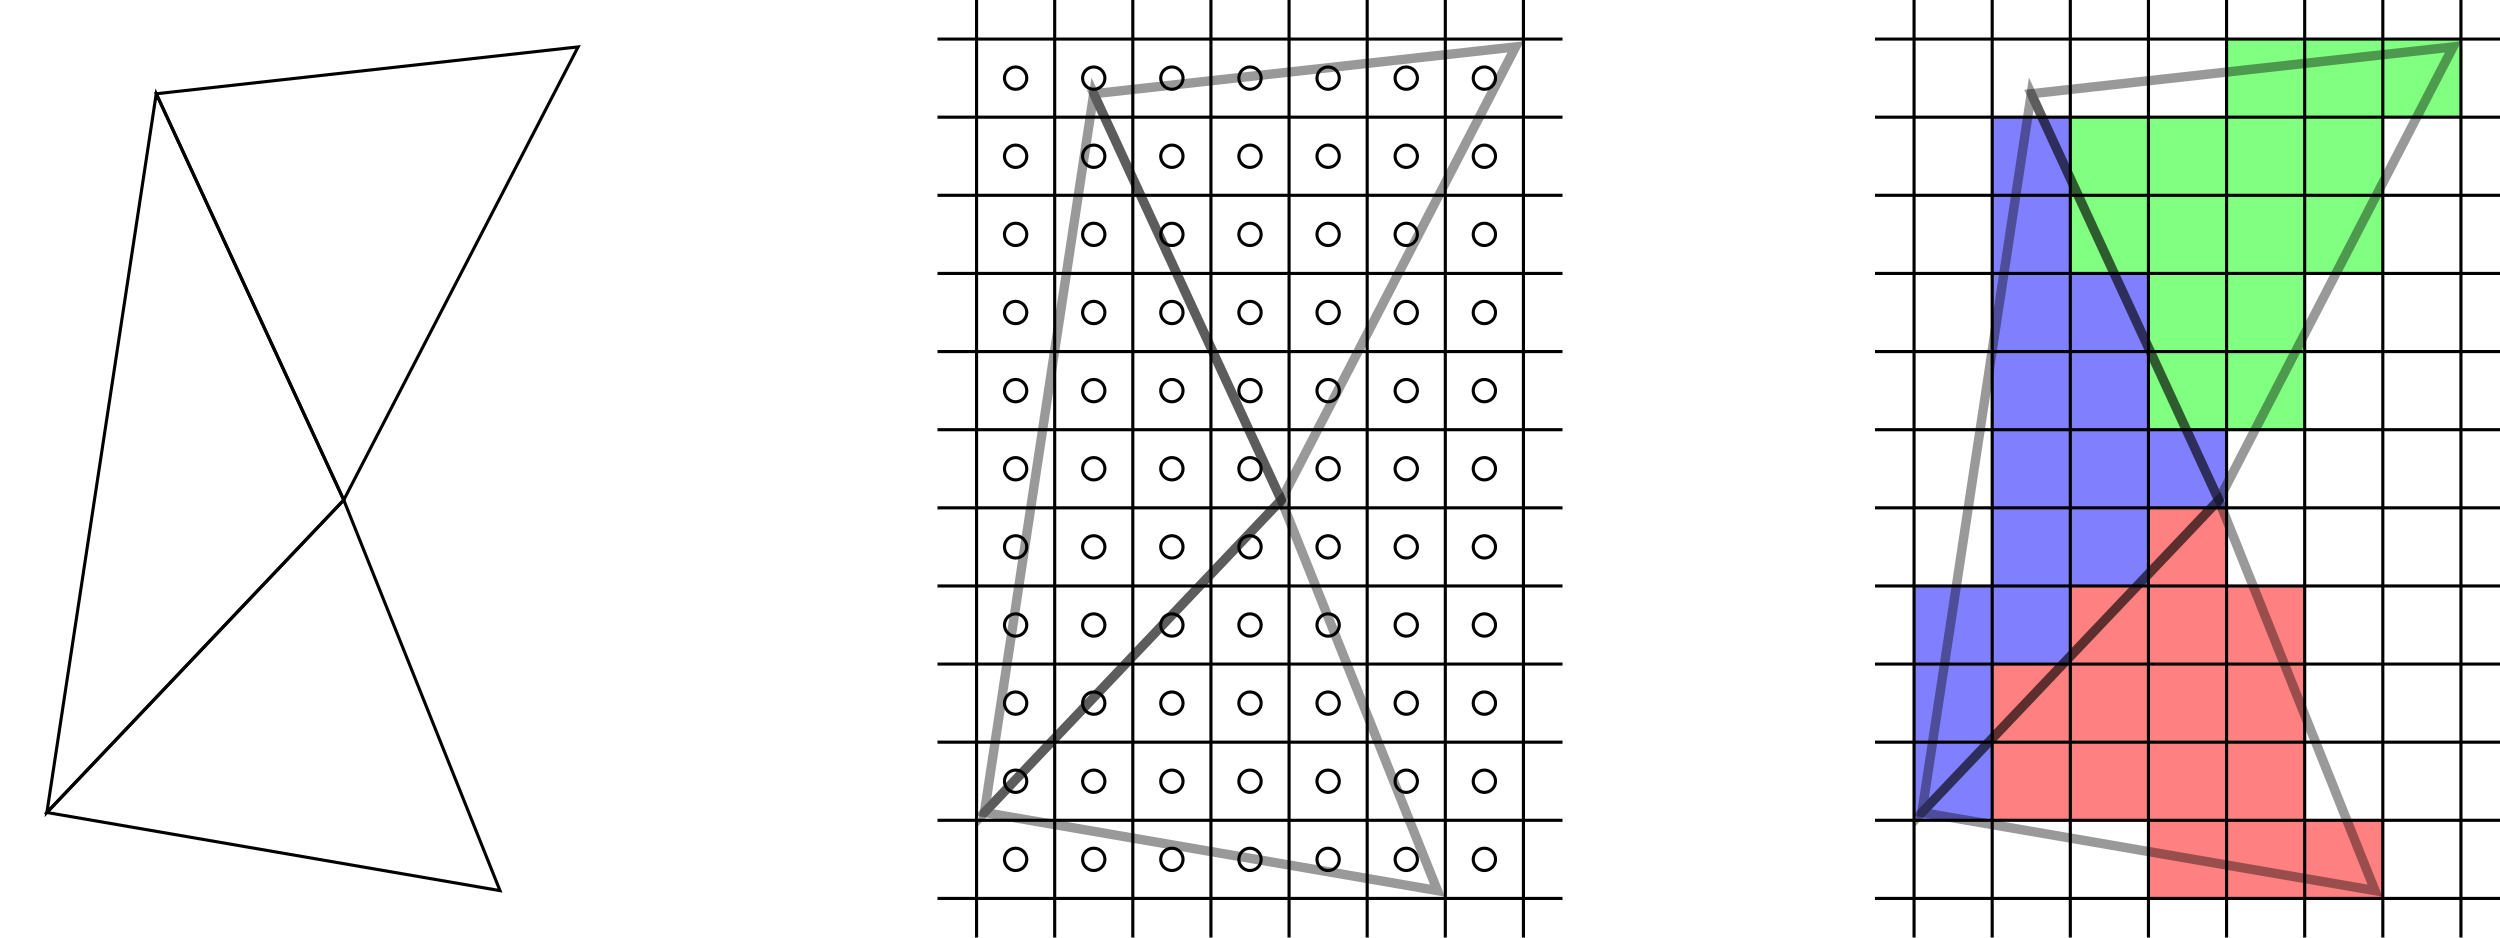 <?xml version="1.0" encoding="UTF-8"?>
<!DOCTYPE svg PUBLIC "-//W3C//DTD SVG 1.1//EN" "http://www.w3.org/Graphics/SVG/1.1/DTD/svg11.dtd">

<svg xmlns="http://www.w3.org/2000/svg" xmlns:xlink="http://www.w3.org/1999/xlink" version="1.1" height="300px" width="800px" >
	<style type="text/css" ><![CDATA[.trans_wide_grey
{
	stroke-opacity: 0.1;
	stroke: #C0C0C0;
	stroke-width: 3px;
}

.fill_black
{
	fill: black;
}

.black
{
	stroke-width: 1px;
	stroke: black;
}

.pointed
{
	marker: url(#point);
}

.fill_light_red
{
	fill: #ff8080;
}

.fill_light_green
{
	fill: #80ff80;
}

.fill_light_blue
{
	fill: #8080ff;
}

.fill_none
{
	fill: none;
}

.dashed
{
	stroke-dasharray: 3,3;
}

.wide_black
{
	stroke-width: 3px;
	stroke: black;
}

.trans_wide_black
{
	stroke-opacity: 0.4;
	stroke: black;
	stroke-width: 3px;
}

.wide_grey
{
	stroke-width: 3px;
	stroke: #C0C0C0;
}

.grey
{
	stroke-width: 1px;
	stroke: #C0C0C0;
}

.no_stroke
{
	stroke: none;
}]]></style>
	<defs >
		<marker markerWidth="12.5" markerHeight="12.5" refX="6.25" refY="6.25" markerUnits="userSpaceOnUse" orient="auto" id="point" >
			<circle r="6.25" cy="6.25" cx="6.25" class="black fill_black" />
		</marker>
		<g id="g_triangle" >
			<polygon points="50,30 110,160 15,260" />
			<polygon points="50,30 185,15 110,160" />
			<polygon points="160,285 110,160 15,260" />
		</g>
		<g id="g_grid" >
			<path d="M 12.5 0 V 300 M 37.5 0 V 300 M 62.5 0 V 300 M 87.5 0 V 300 M 112.5 0 V 300 M 137.5 0 V 300 M 162.5 0 V 300 M 187.5 0 V 300 M 0 12.5 H 200 M 0 37.5 H 200 M 0 62.5 H 200 M 0 87.5 H 200 M 0 112.5 H 200 M 0 137.5 H 200 M 0 162.5 H 200 M 0 187.5 H 200 M 0 212.5 H 200 M 0 237.5 H 200 M 0 262.5 H 200 M 0 287.5 H 200" />
		</g>
		<g id="g_gridCenters" >
			<circle r="3.571" cy="25" cx="25" />
			<circle r="3.571" cy="50" cx="25" />
			<circle r="3.571" cy="75" cx="25" />
			<circle r="3.571" cy="100" cx="25" />
			<circle r="3.571" cy="125" cx="25" />
			<circle r="3.571" cy="150" cx="25" />
			<circle r="3.571" cy="175" cx="25" />
			<circle r="3.571" cy="200" cx="25" />
			<circle r="3.571" cy="225" cx="25" />
			<circle r="3.571" cy="250" cx="25" />
			<circle r="3.571" cy="275" cx="25" />
			<circle r="3.571" cy="25" cx="50" />
			<circle r="3.571" cy="50" cx="50" />
			<circle r="3.571" cy="75" cx="50" />
			<circle r="3.571" cy="100" cx="50" />
			<circle r="3.571" cy="125" cx="50" />
			<circle r="3.571" cy="150" cx="50" />
			<circle r="3.571" cy="175" cx="50" />
			<circle r="3.571" cy="200" cx="50" />
			<circle r="3.571" cy="225" cx="50" />
			<circle r="3.571" cy="250" cx="50" />
			<circle r="3.571" cy="275" cx="50" />
			<circle r="3.571" cy="25" cx="75" />
			<circle r="3.571" cy="50" cx="75" />
			<circle r="3.571" cy="75" cx="75" />
			<circle r="3.571" cy="100" cx="75" />
			<circle r="3.571" cy="125" cx="75" />
			<circle r="3.571" cy="150" cx="75" />
			<circle r="3.571" cy="175" cx="75" />
			<circle r="3.571" cy="200" cx="75" />
			<circle r="3.571" cy="225" cx="75" />
			<circle r="3.571" cy="250" cx="75" />
			<circle r="3.571" cy="275" cx="75" />
			<circle r="3.571" cy="25" cx="100" />
			<circle r="3.571" cy="50" cx="100" />
			<circle r="3.571" cy="75" cx="100" />
			<circle r="3.571" cy="100" cx="100" />
			<circle r="3.571" cy="125" cx="100" />
			<circle r="3.571" cy="150" cx="100" />
			<circle r="3.571" cy="175" cx="100" />
			<circle r="3.571" cy="200" cx="100" />
			<circle r="3.571" cy="225" cx="100" />
			<circle r="3.571" cy="250" cx="100" />
			<circle r="3.571" cy="275" cx="100" />
			<circle r="3.571" cy="25" cx="125" />
			<circle r="3.571" cy="50" cx="125" />
			<circle r="3.571" cy="75" cx="125" />
			<circle r="3.571" cy="100" cx="125" />
			<circle r="3.571" cy="125" cx="125" />
			<circle r="3.571" cy="150" cx="125" />
			<circle r="3.571" cy="175" cx="125" />
			<circle r="3.571" cy="200" cx="125" />
			<circle r="3.571" cy="225" cx="125" />
			<circle r="3.571" cy="250" cx="125" />
			<circle r="3.571" cy="275" cx="125" />
			<circle r="3.571" cy="25" cx="150" />
			<circle r="3.571" cy="50" cx="150" />
			<circle r="3.571" cy="75" cx="150" />
			<circle r="3.571" cy="100" cx="150" />
			<circle r="3.571" cy="125" cx="150" />
			<circle r="3.571" cy="150" cx="150" />
			<circle r="3.571" cy="175" cx="150" />
			<circle r="3.571" cy="200" cx="150" />
			<circle r="3.571" cy="225" cx="150" />
			<circle r="3.571" cy="250" cx="150" />
			<circle r="3.571" cy="275" cx="150" />
			<circle r="3.571" cy="25" cx="175" />
			<circle r="3.571" cy="50" cx="175" />
			<circle r="3.571" cy="75" cx="175" />
			<circle r="3.571" cy="100" cx="175" />
			<circle r="3.571" cy="125" cx="175" />
			<circle r="3.571" cy="150" cx="175" />
			<circle r="3.571" cy="175" cx="175" />
			<circle r="3.571" cy="200" cx="175" />
			<circle r="3.571" cy="225" cx="175" />
			<circle r="3.571" cy="250" cx="175" />
			<circle r="3.571" cy="275" cx="175" />
		</g>
		<g id="g_scanConvert1" >
			<rect y="187.5" x="12.5" height="25" width="25" />
			<rect y="212.5" x="12.5" height="25" width="25" />
			<rect y="237.5" x="12.5" height="25" width="25" />
			<rect y="37.5" x="37.5" height="25" width="25" />
			<rect y="62.5" x="37.5" height="25" width="25" />
			<rect y="87.5" x="37.5" height="25" width="25" />
			<rect y="112.5" x="37.5" height="25" width="25" />
			<rect y="137.5" x="37.5" height="25" width="25" />
			<rect y="162.5" x="37.5" height="25" width="25" />
			<rect y="187.5" x="37.5" height="25" width="25" />
			<rect y="87.5" x="62.5" height="25" width="25" />
			<rect y="112.5" x="62.5" height="25" width="25" />
			<rect y="137.5" x="62.5" height="25" width="25" />
			<rect y="162.5" x="62.5" height="25" width="25" />
			<rect y="137.5" x="87.5" height="25" width="25" />
		</g>
		<g id="g_scanConvert2" >
			<rect y="37.5" x="62.5" height="25" width="25" />
			<rect y="62.5" x="62.5" height="25" width="25" />
			<rect y="37.5" x="87.5" height="25" width="25" />
			<rect y="62.5" x="87.5" height="25" width="25" />
			<rect y="87.5" x="87.5" height="25" width="25" />
			<rect y="112.5" x="87.5" height="25" width="25" />
			<rect y="12.5" x="112.5" height="25" width="25" />
			<rect y="37.5" x="112.5" height="25" width="25" />
			<rect y="62.5" x="112.5" height="25" width="25" />
			<rect y="87.5" x="112.5" height="25" width="25" />
			<rect y="112.5" x="112.5" height="25" width="25" />
			<rect y="12.5" x="137.5" height="25" width="25" />
			<rect y="37.5" x="137.5" height="25" width="25" />
			<rect y="62.5" x="137.5" height="25" width="25" />
			<rect y="12.5" x="162.5" height="25" width="25" />
		</g>
		<g id="g_scanConvert3" >
			<rect y="212.5" x="37.5" height="25" width="25" />
			<rect y="237.5" x="37.5" height="25" width="25" />
			<rect y="187.5" x="62.5" height="25" width="25" />
			<rect y="212.5" x="62.5" height="25" width="25" />
			<rect y="237.5" x="62.5" height="25" width="25" />
			<rect y="162.5" x="87.5" height="25" width="25" />
			<rect y="187.5" x="87.5" height="25" width="25" />
			<rect y="212.5" x="87.5" height="25" width="25" />
			<rect y="237.5" x="87.5" height="25" width="25" />
			<rect y="262.5" x="87.5" height="25" width="25" />
			<rect y="187.5" x="112.5" height="25" width="25" />
			<rect y="212.5" x="112.5" height="25" width="25" />
			<rect y="237.5" x="112.5" height="25" width="25" />
			<rect y="262.5" x="112.5" height="25" width="25" />
			<rect y="262.5" x="137.5" height="25" width="25" />
		</g>
	</defs>
	<use xlink:href="#g_triangle" y="0" x="0" height="300" width="200" class="black fill_none" />
	<use xlink:href="#g_grid" y="0" x="300" height="300" width="200" class="black fill_none" />
	<use xlink:href="#g_gridCenters" y="0" x="300" height="300" width="200" class="black fill_none" />
	<use xlink:href="#g_triangle" y="0" x="300" height="300" width="200" class="trans_wide_black fill_none" />
	<use xlink:href="#g_scanConvert1" y="0" x="600" height="300" width="200" class="no_stroke fill_light_blue" />
	<use xlink:href="#g_scanConvert2" y="0" x="600" height="300" width="200" class="no_stroke fill_light_green" />
	<use xlink:href="#g_scanConvert3" y="0" x="600" height="300" width="200" class="no_stroke fill_light_red" />
	<use xlink:href="#g_grid" y="0" x="600" height="300" width="200" class="black fill_none" />
	<use xlink:href="#g_triangle" y="0" x="600" height="300" width="200" class="trans_wide_black fill_none" />
</svg>